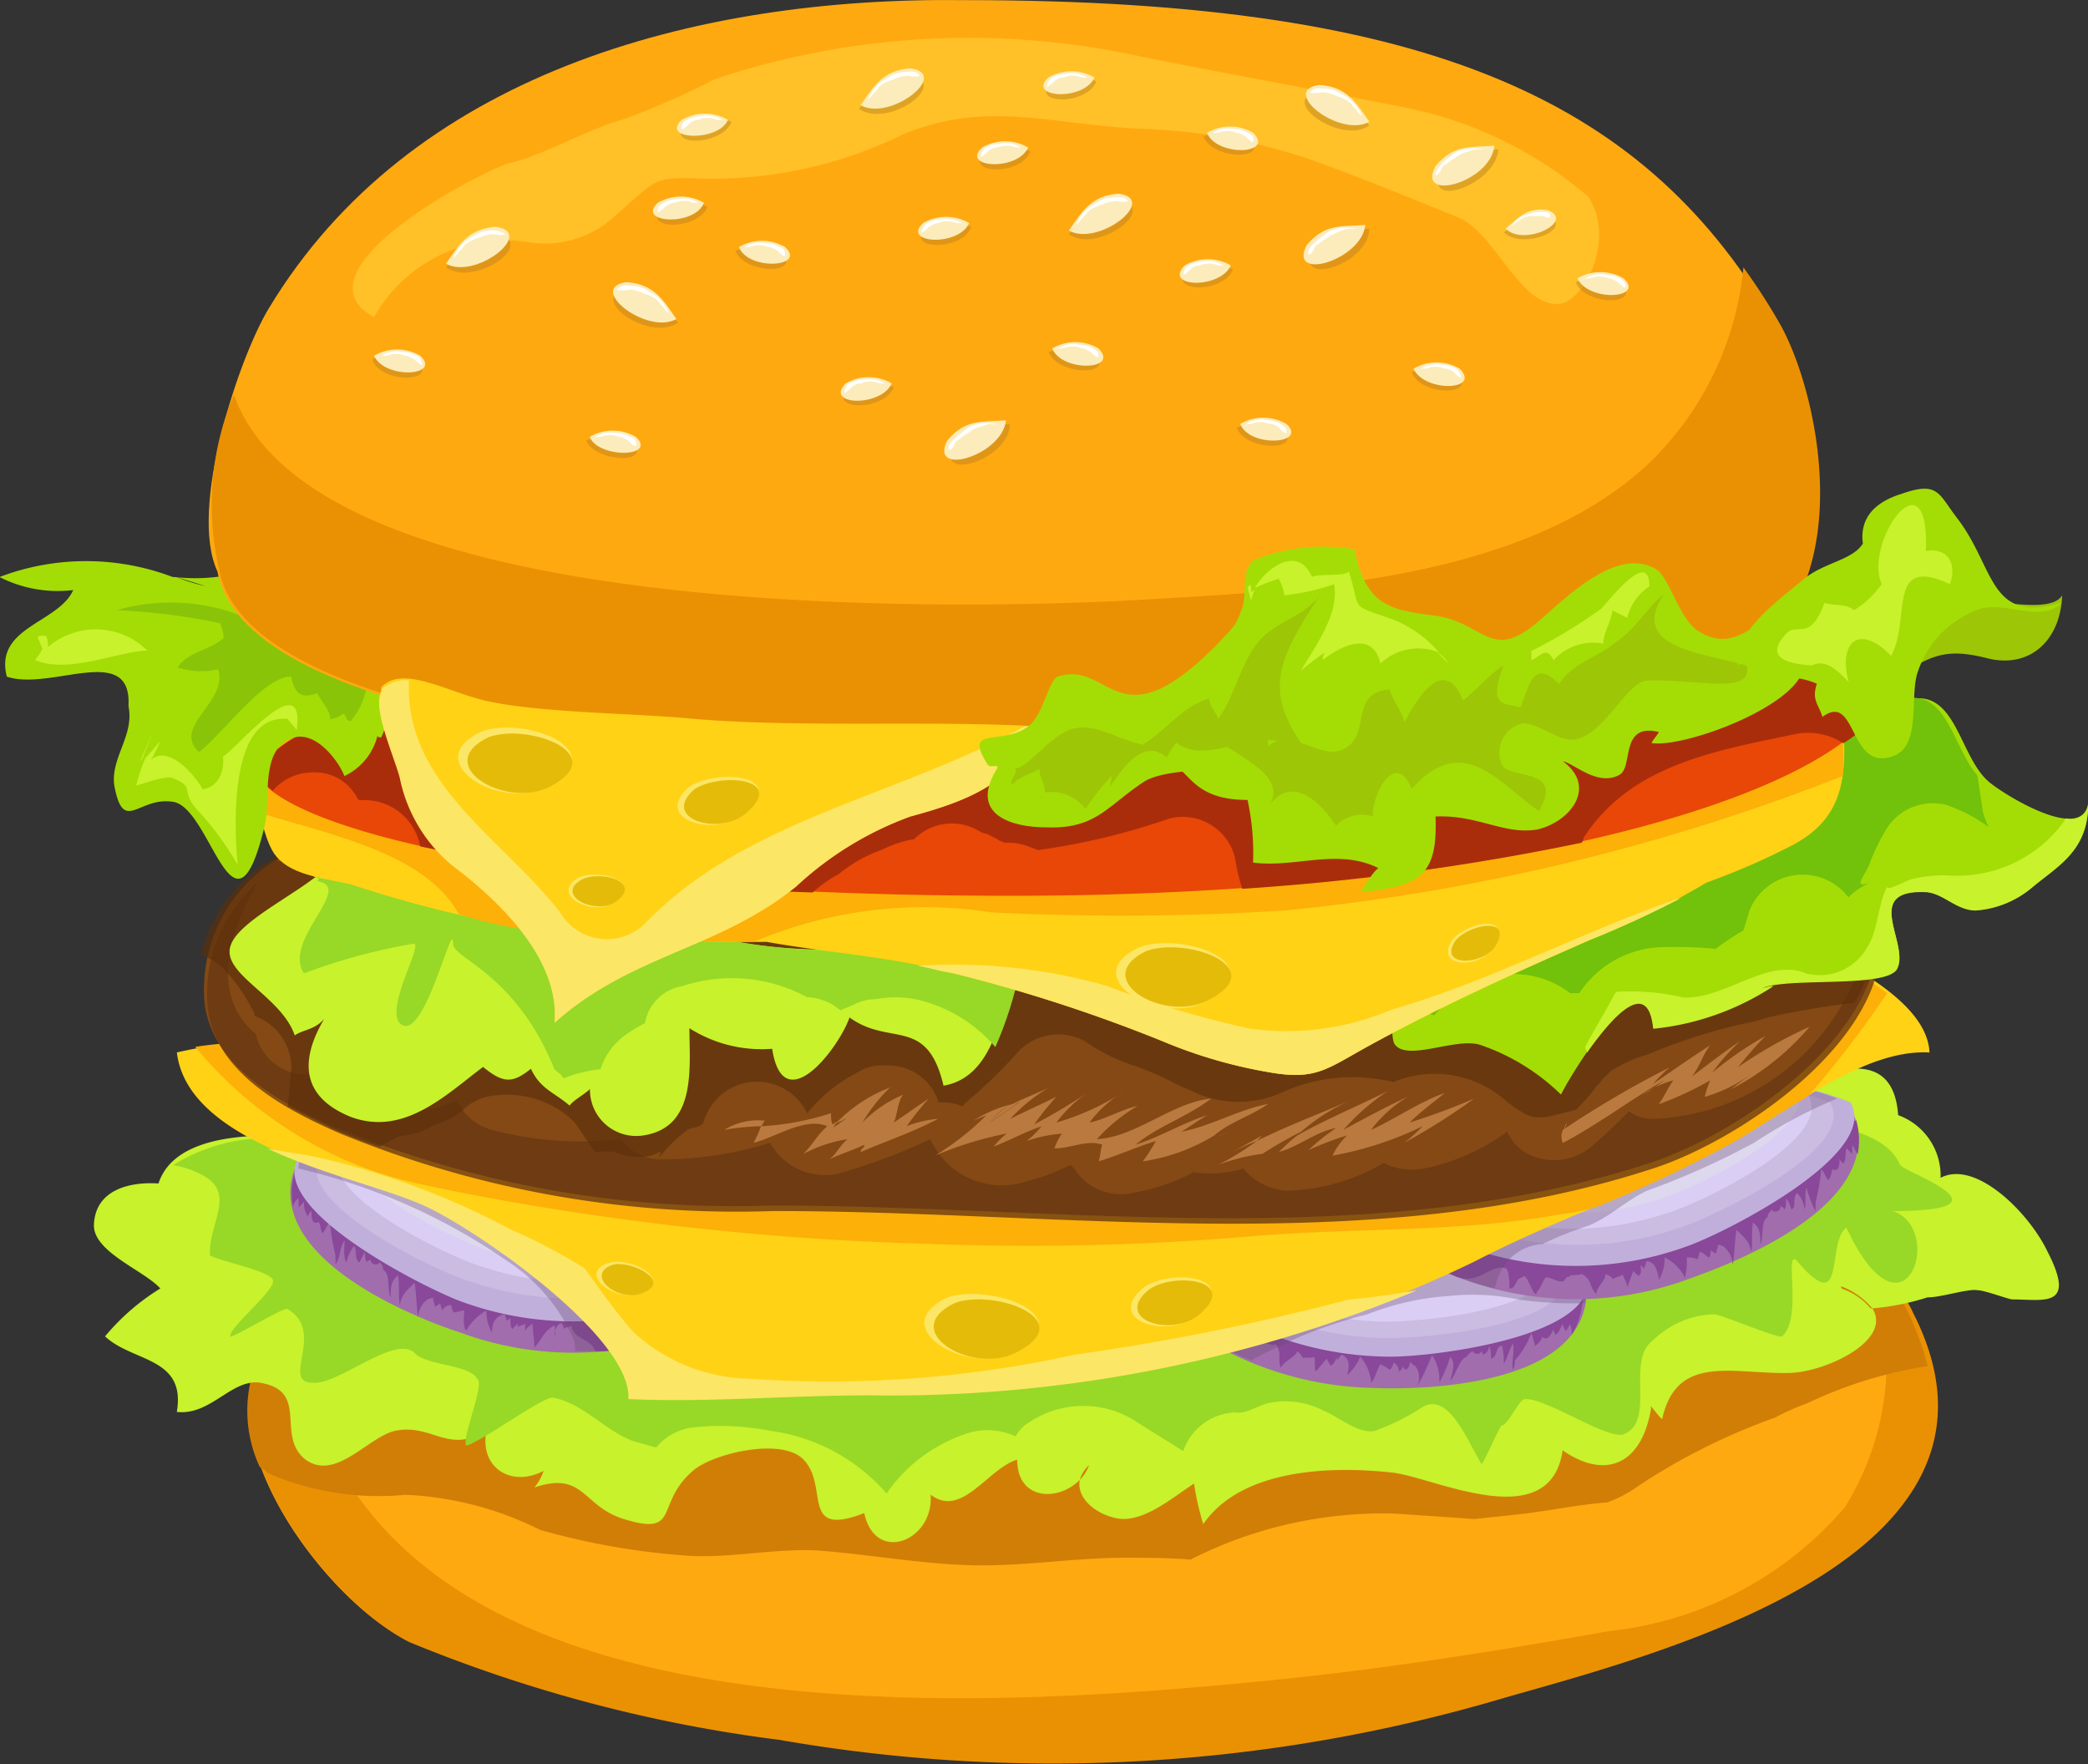 <svg xmlns="http://www.w3.org/2000/svg" width="32" height="27.037" viewBox="0 0 32 27.037">
  <rect x="0" y="0" width="32" height="27.037" fill="#333333" stroke="none"/>
  <g id="Group_3017" data-name="Group 3017" transform="translate(-230 -264.693)">
    <path id="Path_227339" data-name="Path 227339" d="M245.928,338.764a22.177,22.177,0,0,0,5.677,1.5,24.336,24.336,0,0,0,11.128-.65c2.372-.678,8.162-2.146,6.242-5.9-.932-1.808-3.135-.141-4.575.311a34.384,34.384,0,0,1-8.473,1.13,33.269,33.269,0,0,1-7.88-.65c-1.384-.282-3.333-1.5-4.321-.113l.113-.226C242.708,335.544,244.657,338.143,245.928,338.764Z" transform="translate(-9.686 -48.932)" fill="#ffa910"/>
    <path id="Path_227340" data-name="Path 227340" d="M264.351,339.064c-1.751.311-3.53.593-5.282.763-4.6.452-14.15,1.1-14.828-5.423a2.437,2.437,0,0,0-.508.452l.113-.226c-1.13,1.384.847,3.954,2.118,4.6a22.174,22.174,0,0,0,5.677,1.5,24.335,24.335,0,0,0,11.128-.65c2.372-.678,8.162-2.146,6.242-5.9a1.383,1.383,0,0,0-.65-.678,4.227,4.227,0,0,1-.4,3.672A5.549,5.549,0,0,1,264.351,339.064Z" transform="translate(-9.694 -49.373)" fill="#ea9103"/>
    <path id="Path_227341" data-name="Path 227341" d="M243.622,336.109c.057.028.113.085.169.113a4.283,4.283,0,0,0,2.062.311,5.085,5.085,0,0,1,2.062.537,11.047,11.047,0,0,0,2.316.4c.65.028,1.271-.113,1.921-.085.763.056,1.553.2,2.316.226.819.028,1.61-.113,2.4-.113.339,0,.678,0,1.017.028a6.519,6.519,0,0,1,3.107-.706c.424.028.847.056,1.243.085.254-.028.537-.056.791-.085.424-.056.847-.141,1.243-.169a1.979,1.979,0,0,0,.48-.254,9.64,9.64,0,0,1,2.09-1.045,4,4,0,0,1,.508-.226,6.613,6.613,0,0,1,1.836-.565,4.5,4.5,0,0,0-.311-.847c-.932-1.808-3.135-.141-4.575.311a34.384,34.384,0,0,1-8.473,1.13,33.27,33.27,0,0,1-7.88-.65c-1.384-.282-3.333-1.5-4.321-.113l.113-.226A2.049,2.049,0,0,0,243.622,336.109Z" transform="translate(-9.64 -48.932)" fill="#d17e07"/>
    <path id="Path_227342" data-name="Path 227342" d="M288.7,344.726a.616.616,0,0,0,.141-.226A.412.412,0,0,0,288.7,344.726Z" transform="translate(-42.121 -57.266)" fill="#c7f22c"/>
    <path id="Path_227343" data-name="Path 227343" d="M329.9,334.6a.452.452,0,0,0,.48.339A.99.99,0,0,0,329.9,334.6Z" transform="translate(-71.685 -50.162)" fill="#c7f22c"/>
    <path id="Path_227344" data-name="Path 227344" d="M263.963,326.067c.113,0,.48.141.537.141.48,0,.988.141.537-.734-.282-.593-1.1-1.412-1.638-1.13a.987.987,0,0,0-.65-.96c-.113-1.553-2.062-.141-3.191.2a34.524,34.524,0,0,1-8.84,1.525,63.688,63.688,0,0,1-9.857-.226c-1.327-.141-1.61-1.215-2.853-1.186-.367,0-1.666-.056-1.921.734-.424-.028-.96.085-.989.621-.028.424.763.706,1.017.988a3.447,3.447,0,0,0-.847.734c.424.4,1.243.311,1.1,1.158.508.056.819-.48,1.243-.452.819.113.254.819.734,1.186.48.339.989-.4,1.412-.452.537-.085.791.367,1.356,0-.113.593.4.876.876.621a.74.74,0,0,1-.141.254c.763-.254.734.282,1.356.48.9.282.48-.226,1.073-.734.282-.254,1.3-.508,1.666-.2.452.4-.057,1.243.96.847.169.791,1.073.424,1.017-.282.48.367.876-.4,1.327-.537,0,.621.621.65.96.311a.5.5,0,0,1,.141-.226.615.615,0,0,1-.141.226c-.057.282.254.537.593.593.4.056.847-.339,1.158-.537a4.009,4.009,0,0,0,.141.621c.565-.819,1.864-.9,2.881-.791.621.056,2.429.989,2.627-.339.65.452,1.214.226,1.356-.65-.057-.113.141.169.169.169.226-1.017,1.1-.678,1.977-.706.565-.028,1.553-.508,1.243-.989a.452.452,0,0,1-.48-.339,1.161,1.161,0,0,1,.48.339,3.751,3.751,0,0,0,.847-.169C263.4,326.18,263.822,326.039,263.963,326.067Z" transform="translate(-3.658 -41.601)" fill="#c7f22c"/>
    <path id="Path_227345" data-name="Path 227345" d="M265.864,325.532c-.254-.593-1.271-.593-1.836-.847-.028,0-.028-.028-.056-.028-.113-.028-.2-.028-.311-.057q-.551.254-1.017.424a34.525,34.525,0,0,1-8.84,1.525,63.691,63.691,0,0,1-9.857-.226c-1.327-.141-1.61-1.214-2.853-1.186a2.7,2.7,0,0,0-1.695.4,1.39,1.39,0,0,1,.48.169c.48.282.056.734.085,1.214.141.085.876.226.96.367s-.678.734-.65.876c.028.028.819-.452.876-.424.621.367-.169,1.186.452,1.13.4-.028,1.214-.734,1.5-.452.2.2.847.169.96.4.113.085-.254.932-.169,1.017.226-.056,1.186-.763,1.327-.734.48.085.819.537,1.271.678.113.028.2.056.311.085a.861.861,0,0,1,.593-.311,3.942,3.942,0,0,1,1.158.056,2.853,2.853,0,0,1,1.779.96,2.4,2.4,0,0,1,1.271-.932,1.022,1.022,0,0,1,.706.056.578.578,0,0,1,.226-.226,1.493,1.493,0,0,1,1.666.028l.678.424h0a.877.877,0,0,1,.791-.593c.169.028.311-.085.508-.141a1.257,1.257,0,0,1,.847.113c.226.085.537.367.791.311a3.569,3.569,0,0,0,.734-.367c.4-.226.678.508.9.876.028,0,.282-.593.311-.593.085,0,.254-.367.339-.4.282-.056,1.271.621,1.525.537.508-.2.028-1.13.452-1.44a1.4,1.4,0,0,1,.932-.4c.113,0,.96.367,1.045.339.339-.282,0-1.44.254-1.13.734.847.424-.311.734-.537.9,1.921,1.525,0,.706-.254C267.7,326.238,265.921,325.645,265.864,325.532Z" transform="translate(-6.745 -42.987)" fill="#98d827"/>
    <path id="Path_227346" data-name="Path 227346" d="M292.1,330.943c-.254.028-1.214,0-1.384.2-.282.367.339.876.621,1.1a5.164,5.164,0,0,0,3.22,1.214c.593.028,3.248.028,3.276-1.469-.424-.537-1.582-.621-2.4-.847A9.486,9.486,0,0,0,292.1,330.943Z" transform="translate(-43.517 -47.494)" fill="#a16dad"/>
    <path id="Path_227347" data-name="Path 227347" d="M312.3,338.4Z" transform="translate(-59.056 -52.889)" fill="#894899"/>
    <path id="Path_227348" data-name="Path 227348" d="M298.878,334.672a.7.7,0,0,0-.339-.028c-.763.085-1.525.367-2.288.4-.706.028-1.779-.311-2.485-.282-.2,0-1.695-.4-1.582-.2.311.537.678.169.9.339.028.028-.056.254-.056.311.113.056.141-.113.254-.085.113-.113.056.452.141.254.028.028.2-.169.226-.141,0-.028.2.141.2.141.057.028.141-.085.113,0,0-.056.169.056.2,0,.113.141.028.226.085.367.056-.113.2-.141.254-.254.028.028.085.085.085.113,0-.028.169,0,.169-.028.028.028,0,.2.028.226l.169-.2c0,.028.028.056.057.113a.155.155,0,0,0,.085-.141.1.1,0,0,0,.028.056c0-.028.028-.056.056-.085.141.056.113.2.085.311a.721.721,0,0,0,.2-.282.71.71,0,0,1,.169.4c.056-.057.085-.2.141-.282a.618.618,0,0,1,.141.085.147.147,0,0,0,.056-.113.155.155,0,0,1,.085.141c.028-.028.056-.028.056-.085,0,.028.057.056.057.056a.147.147,0,0,0,.056-.113c.028,0,.056.056.085.056a.309.309,0,0,1,.028.311,3.677,3.677,0,0,0,.226-.48.681.681,0,0,1,.113.424,2.381,2.381,0,0,0,.169-.4c.085.113.028.226,0,.367.085-.085.141-.339.254-.367.028-.056.056-.056.085-.085a.08.08,0,0,0,.141,0,.1.1,0,0,0,.028.056.155.155,0,0,0,.085-.141.419.419,0,0,1,.028.2c.113-.028.056-.169.169-.2a.96.96,0,0,1,.028.282c.056-.085.085-.226.141-.311.028.141-.028.282,0,.4a.255.255,0,0,0,.028-.141h0a1.3,1.3,0,0,0,.254-.424,1.793,1.793,0,0,1,.056.2.282.282,0,0,0,.113-.141c.085.085.141-.056.169-.113,0,.028.028.056.028.085.056-.028.085-.113.113-.169a.214.214,0,0,0,.056.113c0-.028.056-.085.056-.113a.42.42,0,0,1,.028.169,1.2,1.2,0,0,0,.169-.537Z" transform="translate(-44.617 -50.094)" fill="#894899"/>
    <path id="Path_227349" data-name="Path 227349" d="M296.006,329.472a8.693,8.693,0,0,0-3.3-.226c-.254.028-1.214,0-1.384.2-.282.367.339.876.621,1.1a5.165,5.165,0,0,0,3.22,1.214c.593.028,3.276-.282,3.107-1.214l.056.028A5.216,5.216,0,0,0,296.006,329.472Z" transform="translate(-43.947 -46.277)" fill="#c1afdb"/>
    <path id="Path_227350" data-name="Path 227350" d="M296.464,329.462a8.549,8.549,0,0,0-3.05-.254c-.226.028-1.13-.028-1.271.169-.254.311.339.791.593.988a4.98,4.98,0,0,0,2.966,1.1c.537.028,2.994-.169,2.824-.989l.056.028A4.166,4.166,0,0,0,296.464,329.462Z" transform="translate(-44.547 -46.268)" fill="#cbbce2"/>
    <path id="Path_227351" data-name="Path 227351" d="M296.8,329.019a7.524,7.524,0,0,0-2.853-.226c-.226.028-1.045-.028-1.186.141-.226.282.311.734.565.932a4.729,4.729,0,0,0,2.8,1.045c.508.028,2.824-.169,2.627-.932l.056.028A4.193,4.193,0,0,0,296.8,329.019Z" transform="translate(-44.997 -45.966)" fill="#dbcef4"/>
    <path id="Path_227352" data-name="Path 227352" d="M296.79,329.484a6.587,6.587,0,0,0-1.469-.565,7.526,7.526,0,0,0-2.853-.226c-.226.028-1.045-.028-1.186.141a.087.087,0,0,0-.028.056c-.028,0-.056.028-.085.028-.141.028-.254.056-.282.113a.393.393,0,0,0-.028.4.618.618,0,0,0-.141.085c-.282.367.339.876.621,1.1a4.829,4.829,0,0,0,1.356.819,7.3,7.3,0,0,1,1.779-.706,4.124,4.124,0,0,1,1.271-.282,3.34,3.34,0,0,1,1.045.056,6.139,6.139,0,0,0,1.017.056c0-.056.028-.141.028-.2a.241.241,0,0,0,0-.2l.056.028A3.37,3.37,0,0,0,296.79,329.484Z" transform="translate(-43.517 -45.894)" fill="#694a70" opacity="0.33"/>
    <path id="Path_227353" data-name="Path 227353" d="M251.562,328.691a8.379,8.379,0,0,0-3.192-.96c-.847-.085-1.977-.424-2.542-.056-.508,1.412,2.005,2.344,2.542,2.514a4.985,4.985,0,0,0,3.446,0c.339-.113,1.1-.4.96-.819C252.72,329.115,251.788,328.8,251.562,328.691Z" transform="translate(-11.31 -45.073)" fill="#a16dad"/>
    <path id="Path_227354" data-name="Path 227354" d="M248.2,332.746Z" transform="translate(-13.06 -48.817)" fill="#894899"/>
    <path id="Path_227355" data-name="Path 227355" d="M249.977,330.616c0,.028.028.056.028.085.028-.028.085-.028.113-.056.028.226.311.2.367.4a1.058,1.058,0,0,0,.311-.028c.057-.339-.282-.621-.565-.763-.65-.282-1.356-.367-2.005-.65-.706-.311-1.327-.847-2.005-1.186a.752.752,0,0,0-.339-.085V328.3a1.153,1.153,0,0,0-.028.537.193.193,0,0,1,.085-.141v.141l.085-.085a.34.34,0,0,0,.056.226c0-.028.028-.057.056-.085,0,.085,0,.226.113.169.028.056.028.141.056.169.056-.056.056-.113.113-.169a3.186,3.186,0,0,0,.085.508h0v.141c.085-.113.056-.254.141-.367,0,.113-.028.254.028.339a.7.7,0,0,1,.113-.254c.056.056,0,.2.085.254l.085-.169a.358.358,0,0,0,.028.169c0-.028.056-.028.056-.056a.079.079,0,0,0,.141.056.147.147,0,0,1,.056.113c.113.056.056.311.113.424,0-.141,0-.254.113-.339.028.141,0,.311.028.452.028-.169.113-.226.226-.339.028.169.028.367.056.537a.348.348,0,0,1,.141-.282l.085-.028c0,.057.028.085.028.141a.407.407,0,0,0,.085-.056c0,.056.028.085.028.113a.155.155,0,0,1,.141-.085c0,.057.028.085.028.113.056,0,.113-.028.169-.028,0,.085-.028.226.028.311a.821.821,0,0,1,.311-.311.671.671,0,0,0,.085.339c0-.113.028-.254.2-.282,0,.028.028.085.028.113,0-.028.028-.028.056-.056,0,.056,0,.141.028.169l.085-.085v.056c.028-.028.085-.028.113-.056v.113c.028-.057.085-.085.113-.113,0,.113.028.254.028.367.113-.113.141-.254.311-.339,0,.056.028.113,0,.169C249.864,330.672,249.92,330.616,249.977,330.616Z" transform="translate(-11.362 -45.642)" fill="#894899"/>
    <path id="Path_227356" data-name="Path 227356" d="M248.527,328.921a4.986,4.986,0,0,0,3.446,0c.339-.113,1.1-.4.96-.819-.085-.254-.989-.565-1.214-.678a8.379,8.379,0,0,0-3.192-.96,4.622,4.622,0,0,0-2.542.254h.056C245.561,327.508,247.99,328.723,248.527,328.921Z" transform="translate(-11.466 -44.285)" fill="#c1afdb"/>
    <path id="Path_227357" data-name="Path 227357" d="M249.535,328.7a4.856,4.856,0,0,0,3.163,0c.311-.113,1.017-.339.9-.706-.085-.226-.932-.508-1.13-.593a8.143,8.143,0,0,0-2.937-.819,4.481,4.481,0,0,0-2.344.226h.056C246.8,327.481,249.027,328.555,249.535,328.7Z" transform="translate(-12.333 -44.371)" fill="#cbbce2"/>
    <path id="Path_227358" data-name="Path 227358" d="M250.431,328.212a4.634,4.634,0,0,0,2.966,0c.282-.085.96-.311.847-.678-.056-.2-.876-.452-1.073-.565a7.769,7.769,0,0,0-2.768-.763,4.606,4.606,0,0,0-2.2.2h.056C247.861,327.082,249.951,328.07,250.431,328.212Z" transform="translate(-13.06 -44.113)" fill="#dbcef4"/>
    <path id="Path_227359" data-name="Path 227359" d="M251.018,327.527a4.4,4.4,0,0,0,2.824,0c.282-.085.9-.311.791-.65-.056-.2-.819-.452-1.017-.537a7.165,7.165,0,0,0-2.627-.734,4.109,4.109,0,0,0-2.09.2h.056C248.561,326.454,250.566,327.386,251.018,327.527Z" transform="translate(-13.562 -43.683)" fill="#ded8ef"/>
    <path id="Path_227360" data-name="Path 227360" d="M253.12,327.47a.83.83,0,0,0-.226-.226l-.056-.056V327.1c0-.028-.028-.057-.085-.113v-.113c-.056-.2-.819-.452-1.017-.537a7.165,7.165,0,0,0-2.627-.734,4.109,4.109,0,0,0-2.09.2h.028a2.306,2.306,0,0,0-.847.254h.056a.524.524,0,0,0-.056.2v.028a9.31,9.31,0,0,1,3.192,1.412,2.766,2.766,0,0,1,1.017,1.186.48.48,0,0,1,.028.2,4.779,4.779,0,0,0,1.751-.311c.339-.113,1.1-.4.96-.819,0-.056-.056-.085-.113-.141A.44.44,0,0,0,253.12,327.47Z" transform="translate(-11.625 -43.683)" fill="#694a70" opacity="0.33"/>
    <path id="Path_227361" data-name="Path 227361" d="M305.958,326.469c-.141.424.65.706.96.819a4.985,4.985,0,0,0,3.446,0c.565-.2,3.05-1.1,2.542-2.514-.565-.367-1.695-.028-2.542.057a8.531,8.531,0,0,0-3.192.96C306.974,325.876,306.042,326.215,305.958,326.469Z" transform="translate(-54.492 -42.992)" fill="#a16dad"/>
    <path id="Path_227362" data-name="Path 227362" d="M314.453,325.852l.085.085V325.8c.028.028.056.113.085.141a1.154,1.154,0,0,0-.028-.537v.028a.752.752,0,0,0-.339.085c-.678.339-1.3.876-2.005,1.186-.65.282-1.779.339-2.429.621-.169.085-1.723.226-1.553.367.48.4.678-.085.96,0,.056.028.056.254.056.311.113,0,.085-.169.2-.169.056-.141.2.424.226.2.028.028.113-.226.141-.2,0-.028.226.085.226.056.056.028.085-.113.113-.056,0-.056.169-.028.2-.056.169.085.113.2.226.311,0-.113.141-.2.141-.311.056.028.113.056.113.085,0-.028.169-.056.141-.085a1.026,1.026,0,0,1,.085.2c0-.028.085-.226.085-.254,0,.028.056.056.085.085.056-.057.028-.113.028-.169l.056.057c0-.028.028-.057.028-.113.141,0,.169.141.2.282a.671.671,0,0,0,.085-.339.663.663,0,0,1,.311.311,1.06,1.06,0,0,0,.028-.311.358.358,0,0,1,.169.028c0-.028.028-.085.028-.113.056,0,.085.056.141.085.028-.028.028-.056.028-.113.028.028.056.028.085.057,0-.057.028-.085.028-.141a.284.284,0,0,1,.085.028.392.392,0,0,1,.141.282c.028-.169.028-.367.056-.537.113.113.2.169.226.339.028-.141,0-.311.028-.452.113.085.113.2.113.339.056-.113,0-.367.113-.424,0-.057.028-.057.056-.113a.079.079,0,0,0,.141-.056s.056.028.056.056c.028-.028.028-.085.028-.169.056.056.056.113.085.169.085-.056,0-.169.085-.254a.421.421,0,0,1,.113.254c.028-.113,0-.226.028-.339a1.96,1.96,0,0,0,.141.367v-.141h0a2.726,2.726,0,0,0,.085-.508c.056.056.056.113.113.169a.4.4,0,0,0,.056-.169c.113.056.113-.085.113-.169,0,.028.028.057.056.085C314.453,326.021,314.424,325.908,314.453,325.852Z" transform="translate(-56.152 -43.561)" fill="#894899"/>
    <path id="Path_227363" data-name="Path 227363" d="M328.5,329.8Z" transform="translate(-70.68 -46.718)" fill="#894899"/>
    <path id="Path_227364" data-name="Path 227364" d="M305.958,325.1c-.141.424.65.706.96.819a4.985,4.985,0,0,0,3.446,0c.565-.2,2.966-1.412,2.485-2.2a4.419,4.419,0,0,0-2.485-.254,8.531,8.531,0,0,0-3.192.96C306.974,324.537,306.042,324.847,305.958,325.1Z" transform="translate(-54.492 -42.133)" fill="#c1afdb"/>
    <path id="Path_227365" data-name="Path 227365" d="M310.836,323.656a8.754,8.754,0,0,0-2.937.819c-.2.085-1.045.367-1.13.593-.113.367.593.621.9.706a4.856,4.856,0,0,0,3.163,0c.508-.169,2.74-1.214,2.288-1.921A4.313,4.313,0,0,0,310.836,323.656Z" transform="translate(-55.078 -42.269)" fill="#cbbce2"/>
    <path id="Path_227366" data-name="Path 227366" d="M310.809,323.306a7.933,7.933,0,0,0-2.768.763c-.2.085-.989.339-1.073.565-.113.339.565.565.847.678a4.635,4.635,0,0,0,2.966,0c.48-.141,2.57-1.13,2.147-1.808h.057A4.414,4.414,0,0,0,310.809,323.306Z" transform="translate(-55.22 -42.032)" fill="#dbcef4"/>
    <path id="Path_227367" data-name="Path 227367" d="M311.01,322.778a7.761,7.761,0,0,0-2.627.734c-.2.085-.932.339-1.017.537-.113.339.537.537.791.65a4.4,4.4,0,0,0,2.824,0c.452-.141,2.457-1.073,2.034-1.695h.057A3.468,3.468,0,0,0,311.01,322.778Z" transform="translate(-55.506 -41.645)" fill="#ded8ef"/>
    <path id="Path_227368" data-name="Path 227368" d="M305.872,325.222c-.141.424.65.706.96.819a4.352,4.352,0,0,0,.48.141l.028-.085a.775.775,0,0,1,.706-.593,5.255,5.255,0,0,1,.706-.282c.339-.141.593-.4.9-.537a12.1,12.1,0,0,0,1.638-.734,7.72,7.72,0,0,1,1.271-.678,2.384,2.384,0,0,0-.678-.169h.057a4.179,4.179,0,0,0-2.09-.2,7.759,7.759,0,0,0-2.627.734c-.2.085-.932.339-1.017.537,0,.028-.028.085,0,.113a.389.389,0,0,0-.085.113v.085c-.028.028-.056.028-.056.056-.113.085-.2.141-.226.226a.32.32,0,0,0,.113.367Q305.914,325.138,305.872,325.222Z" transform="translate(-54.407 -41.745)" fill="#694a70" opacity="0.33"/>
    <path id="Path_227369" data-name="Path 227369" d="M264.511,317.154c-1.44.113-2.966.876-4.406,1.186a46.154,46.154,0,0,1-10.055.763,35.028,35.028,0,0,1-7.287-.706,6.031,6.031,0,0,0-3.163-.113c.169,1.44,2.8,1.892,3.813,2.316.763.339,3.192,2.005,3.135,2.966,1.243.057,2.429-.056,3.7-.056a20.336,20.336,0,0,0,9.264-2.034c1.3-.678,2.74-1.13,4.011-1.864.847-.48,1.949-1.384,2.937-1.327-.028-.621-.819-1.1-1.3-1.384l.2.2C265.132,317.239,264.793,317.154,264.511,317.154Z" transform="translate(-6.889 -37.462)" fill="#ffd215"/>
    <path id="Path_227370" data-name="Path 227370" d="M251.872,330.53a2.69,2.69,0,0,1-1.751-.706c-.282-.311-.508-.65-.763-.989a8.6,8.6,0,0,0-1.13-.593,11.863,11.863,0,0,0-2.937-1.1c-.254-.057-.537-.085-.791-.141.847.4,1.836.621,2.4.876.763.339,3.192,2.005,3.135,2.966,1.243.056,2.429-.057,3.7-.057a21.018,21.018,0,0,0,8.388-1.61c-.339.057-.706.113-1.045.141a37.012,37.012,0,0,1-4.208.847A17.5,17.5,0,0,1,251.872,330.53Z" transform="translate(-10.405 -44.709)" fill="#fce665"/>
    <path id="Path_227371" data-name="Path 227371" d="M265.228,317.226c-1.44.113-2.966.876-4.406,1.186a46.156,46.156,0,0,1-10.055.763,35.026,35.026,0,0,1-7.287-.706,6.626,6.626,0,0,0-2.881-.2,6.173,6.173,0,0,0,3.05,2.005c.424.113.876.2,1.3.282a43.918,43.918,0,0,0,6.92.734,39.86,39.86,0,0,0,4.858-.113c1.582-.141,3.22-.056,4.773-.339a3.337,3.337,0,0,0,.565-.113,18.679,18.679,0,0,0,2.147-1.017c.339-.2.706-.452,1.1-.678a15.725,15.725,0,0,0,1.214-1.582,7.051,7.051,0,0,0-.678-.452l.2.2C265.85,317.311,265.511,317.226,265.228,317.226Z" transform="translate(-7.606 -37.533)" fill="#fcb008"/>
    <path id="Path_227372" data-name="Path 227372" d="M241.065,312.822c.113.989,1.186,1.553,2.034,1.921a16.009,16.009,0,0,0,6.637,1.186c4.462,0,9.236.734,13.472-.65,1.327-.424,3.643-1.977,3.5-3.643-.226-2.6-4.717-.508-6.185-.169a21.683,21.683,0,0,1-5.423.508c-1.949-.056-3.841-.452-5.79-.565a20.044,20.044,0,0,1-4.321-.452,8.349,8.349,0,0,0-2.74-.311l.141-.141A2.341,2.341,0,0,0,241.065,312.822Z" transform="translate(-7.93 -32.762)" fill="#844914"/>
    <path id="Path_227373" data-name="Path 227373" d="M263.436,315.641a.649.649,0,0,1-.4-.113c-.169.169-.339.339-.537.508a.9.9,0,0,1-1.017.141.719.719,0,0,1-.311-.339,3.248,3.248,0,0,1-1.271.565.963.963,0,0,1-.621-.085,3.064,3.064,0,0,1-1.5.424.921.921,0,0,1-.65-.339,1.751,1.751,0,0,1-.763.057,3.11,3.11,0,0,1-.9.311.858.858,0,0,1-.932-.367l-.056-.056a3.309,3.309,0,0,1-.678.254,1.2,1.2,0,0,1-1.469-.65,8.839,8.839,0,0,1-1.44.537.969.969,0,0,1-1.017-.48,5.541,5.541,0,0,1-1.638.254.766.766,0,0,1-.65-.311,5.33,5.33,0,0,1-1.977-.141.848.848,0,0,1-.537-.452,1.322,1.322,0,0,1-.734.141,1.163,1.163,0,0,1-1.017-.537c0-.028-.028-.028-.028-.056a.1.1,0,0,0-.085.028,2.136,2.136,0,0,1-.424.028.792.792,0,0,1-.791-.621c-.678-.565-.452-1.5.028-2.316a2.246,2.246,0,0,0-.763,1.921c.113.989,1.186,1.553,2.034,1.921a16.009,16.009,0,0,0,6.637,1.186c4.462,0,9.236.734,13.472-.65,1.327-.424,3.643-1.977,3.5-3.643a1.267,1.267,0,0,0-.48-.96,1.605,1.605,0,0,1,.113,1.61A3.493,3.493,0,0,1,263.436,315.641Z" transform="translate(-8.073 -33.802)" fill="#683712" opacity="0.78"/>
    <path id="Path_227374" data-name="Path 227374" d="M248.356,314.771c.113-.056.226-.028.254-.141a.852.852,0,0,1,1.582-.113,2.313,2.313,0,0,1,.763-.621.681.681,0,0,1,.424-.113h.056a.808.808,0,0,1,.763.537v.028h0a.96.96,0,0,1,.282.028c.028,0,.056.028.085.028a.028.028,0,0,0,.028-.028,7.7,7.7,0,0,0,.847-.819.851.851,0,0,1,1.017-.141,2.846,2.846,0,0,0,.65.339c.028,0,.056.028.085.028a4.5,4.5,0,0,1,.65.282c.113.056.2.085.311.141a1.625,1.625,0,0,0,1.356-.028,2.631,2.631,0,0,1,1.666-.141,1.651,1.651,0,0,1,1.751.311c.282.2.367.282.706.2l.339-.085a3.087,3.087,0,0,0,.282-.311c.028-.056.085-.085.113-.141l.141-.141a2.038,2.038,0,0,1,.565-.254,8.456,8.456,0,0,1,1.638-.508,4.517,4.517,0,0,1,.593-.141c.311-.056.621-.113.932-.141a1.814,1.814,0,0,0,.282-1.186c-.226-2.6-4.717-.508-6.185-.169a21.681,21.681,0,0,1-5.423.508c-1.949-.057-3.841-.452-5.79-.565a20.044,20.044,0,0,1-4.321-.452,8.349,8.349,0,0,0-2.74-.311l.141-.141a2.362,2.362,0,0,0-1.3,1.582.867.867,0,0,1,.367.226,2.861,2.861,0,0,1,.4.565c.028.056.056.085.056.141a.85.85,0,0,1,.565.791c-.028.2-.028.4-.056.593l.678.339a7.831,7.831,0,0,0,.734.282,3.083,3.083,0,0,1,.311-.169,1.047,1.047,0,0,0,.424-.113c.565-.282-.056.028.2-.085a1.686,1.686,0,0,0,.311-.169h0a.812.812,0,0,1,.565-.254,1.464,1.464,0,0,1,1.158.4c.113.141.226.339.339.48a.648.648,0,0,1,.4.028.94.94,0,0,0,.4.028c.169-.028.226-.141.169.028A2.168,2.168,0,0,1,248.356,314.771Z" transform="translate(-7.821 -32.762)" fill="#5b2f0b" opacity="0.66"/>
    <path id="Path_227375" data-name="Path 227375" d="M247.813,311.3l-.113.113h.028A.39.39,0,0,0,247.813,311.3Z" transform="translate(-12.701 -33.443)" fill="#c7f22c"/>
    <path id="Path_227376" data-name="Path 227376" d="M246.994,311.7h-.254c-.085.169.085.113.085.169h0Z" transform="translate(-11.995 -33.73)" fill="#c7f22c"/>
    <path id="Path_227377" data-name="Path 227377" d="M250.779,314.568c.169,1.1,1.017,0,1.186-.48.621.452,1.186-.028,1.44,1.045.678-.113.847-.9,1.017-1.5-.876-.847-1.356-.706-2.457-.593a8.248,8.248,0,0,1-2.909-.4c-.424-.085-.9,0-1.356-.085a11.137,11.137,0,0,1-1.356-.508,8.357,8.357,0,0,0-2.4-.254,1.228,1.228,0,0,1-.2.169h0c-.452.339-1.186.706-1.271,1.045-.113.424.791.763.989,1.356.113-.085.311-.085.452-.254-.367.621-.367,1.186.4,1.5.819.311,1.469-.339,2.034-.763.311.254.452.254.734.028.141.311.367.367.593.565.057-.085.226-.169.311-.254a.71.71,0,0,0,.847.706c.791-.141.678-1.045.678-1.638A2.068,2.068,0,0,0,250.779,314.568Z" transform="translate(-8.945 -33.802)" fill="#c7f22c"/>
    <path id="Path_227378" data-name="Path 227378" d="M247.028,312.3h0Z" transform="translate(-12.199 -34.161)" fill="#c7f22c"/>
    <path id="Path_227379" data-name="Path 227379" d="M247.8,314.173c.367.367.819-1.666.819-1.214,0,.226.96.452,1.553,1.921.056.056.113.085.141.141a2.073,2.073,0,0,1,.565-.141,1.032,1.032,0,0,1,.4-.537,2.484,2.484,0,0,1,.282-.169.69.69,0,0,1,.565-.565,2.428,2.428,0,0,1,1.921.169.812.812,0,0,1,.508.2c.057-.028.141-.056.2-.085a.752.752,0,0,1,.339-.085,1.6,1.6,0,0,1,.819.056,2.234,2.234,0,0,1,1.017.678,5.712,5.712,0,0,0,.311-.9c-.876-.847-1.356-.706-2.457-.593a8.248,8.248,0,0,1-2.909-.4c-.424-.085-.9,0-1.356-.085a11.142,11.142,0,0,1-1.356-.508,8.356,8.356,0,0,0-2.4-.254,1.23,1.23,0,0,1-.2.169l.169-.169h-.254c-.085.169.085.113.085.169l-.028.028c.593.085-.537.9-.2,1.412a9.135,9.135,0,0,1,1.666-.452C248.2,312.9,247.578,313.918,247.8,314.173Z" transform="translate(-11.675 -33.802)" fill="#98d827"/>
    <path id="Path_227380" data-name="Path 227380" d="M312.178,303.337a2.364,2.364,0,0,1-1.017.621,4.657,4.657,0,0,0-1.243.621c-.311.254-.9.819-1.271.282-.113.847-2.627.989-3.248.876a5.13,5.13,0,0,1,.085.9c.028.226-.113,1.13,0,1.271.2.254.932-.113,1.3,0a3.287,3.287,0,0,1,1.243.763c.169-.339,1.3-2.2,1.412-1.017a4.091,4.091,0,0,0,1.836-.65c-.057,0-.113.028-.169.028.4-.169,1.864,0,2.062-.282.226-.367-.537-1.214.424-1.186.282,0,.48.282.791.282a1.505,1.505,0,0,0,.847-.339c.4-.339.876-.565.876-1.3-.085.593-1.215-.085-1.5-.311-.537-.424-.508-1.723-1.553-1.158l.113.113C312.489,302.8,312.489,302.942,312.178,303.337Z" transform="translate(-54.104 -27.204)" fill="#a4dd05"/>
    <path id="Path_227381" data-name="Path 227381" d="M321.2,309.656c.282,0,.48.282.791.282a1.505,1.505,0,0,0,.847-.339c.4-.339.876-.565.876-1.3a.258.258,0,0,1-.339.226,2.017,2.017,0,0,1-1.779.876,2.114,2.114,0,0,0-.593.057c-.028,0-.4.2-.367.113-.141.226-.141.678-.311.932a.835.835,0,0,1-.932.4c-.593-.254-1.243.4-1.892.367a3.419,3.419,0,0,0-1.017-.085l-.028.028c-.141.282-.311.537-.452.819,0,.028.028.056.028.085.4-.565.932-1.158,1.017-.367a4.092,4.092,0,0,0,1.836-.65c-.056,0-.113.028-.169.028.4-.169,1.864,0,2.062-.282C321,310.475,320.237,309.627,321.2,309.656Z" transform="translate(-61.71 -31.291)" fill="#c7f22c"/>
    <path id="Path_227382" data-name="Path 227382" d="M312.178,303.384a2.364,2.364,0,0,1-1.017.621,4.655,4.655,0,0,0-1.243.621c-.311.254-.9.819-1.271.282-.113.847-2.627.989-3.248.876a5.129,5.129,0,0,1,.085.9c0,.113-.028.4-.028.65h.141a1.331,1.331,0,0,1,.48.113l.141-.141a1.432,1.432,0,0,1,1.949-.2h.141a1.574,1.574,0,0,1,1.327-.706,6.393,6.393,0,0,1,.763.028,3.682,3.682,0,0,1,.424-.282c.028-.085.056-.169.085-.282a.879.879,0,0,1,1.525-.226,1.015,1.015,0,0,1,.339-.226c-.254.085-.141-.028-.028-.254a3.131,3.131,0,0,1,.254-.537.834.834,0,0,1,.932-.4,2.361,2.361,0,0,1,.65.339,1.948,1.948,0,0,1-.085-.226c-.028-.2-.056-.367-.085-.565-.424-.48-.48-1.582-1.44-1.045l.113.113C312.489,302.875,312.489,302.988,312.178,303.384Z" transform="translate(-54.104 -27.193)" fill="#72c10a"/>
    <path id="Path_227383" data-name="Path 227383" d="M244.158,304.529c.2.424.791.452,1.243.565a18.8,18.8,0,0,0,3.079.734,31.44,31.44,0,0,0,3.276.141c.932.169,1.921.226,2.853.48a23.828,23.828,0,0,1,3.22,1.045,7.41,7.41,0,0,0,1.666.48c.678.113.847-.056,1.469-.4,1.13-.621,2.259-1.13,3.418-1.638a12.876,12.876,0,0,0,1.779-.876,10.626,10.626,0,0,0,1.3-.565c.988-.508.819-1.356.763-2.4-1.271.141-2.6.65-3.926.9-1.525.282-3.107.169-4.632.367A44.782,44.782,0,0,1,248,303.032c-.621-.085-4.067-.989-3.869.056C243.79,303.23,243.988,304.19,244.158,304.529Z" transform="translate(-10.006 -26.842)" fill="#ffd215"/>
    <path id="Path_227384" data-name="Path 227384" d="M284.884,315.405a14.79,14.79,0,0,1-2.175-.65,8.528,8.528,0,0,0-2.909-.311c.169.028.339.085.537.113a23.829,23.829,0,0,1,3.22,1.045,7.41,7.41,0,0,0,1.666.48c.678.113.847-.057,1.469-.4,1.13-.621,2.259-1.13,3.417-1.638a15.066,15.066,0,0,0,1.412-.65c-.056.028-.113.028-.169.057-1.44.508-2.824,1.243-4.293,1.666A4.089,4.089,0,0,1,284.884,315.405Z" transform="translate(-35.735 -34.95)" fill="#fce665"/>
    <path id="Path_227385" data-name="Path 227385" d="M244.017,304.136c1.1.339,2.542.621,3.05,1.553a6.5,6.5,0,0,0,1.44.282c1.017.085,2.062.141,3.079.141a6.705,6.705,0,0,1,3.643-.452,39.7,39.7,0,0,0,4.491-.028,31.84,31.84,0,0,0,8.558-2.062,9.948,9.948,0,0,0-.028-1.271c-1.271.141-2.6.65-3.926.9-1.525.282-3.107.169-4.632.367a44.781,44.781,0,0,1-11.665-.339c-.621-.085-4.067-.989-3.869.056C243.961,303.345,243.961,303.74,244.017,304.136Z" transform="translate(-10.035 -26.985)" fill="#fcb008"/>
    <path id="Path_227386" data-name="Path 227386" d="M255.459,303.332c7.965,0,13.077-1.695,13.387-3.191.311-1.469-2.118-.282-2.627-.226-2.881.424-5.846.706-8.727,1.271a19.945,19.945,0,0,1-6.722.282c-1.356-.169-2.711-.452-4.067-.621-1.045-.141-1.808-.4-2.655.367v-.141C243,301.807,246.534,303.332,255.459,303.332Z" transform="translate(-9.953 -24.911)" fill="#e84707"/>
    <path id="Path_227387" data-name="Path 227387" d="M244.16,301.651a.809.809,0,0,1,.621-.282.73.73,0,0,1,.678.4h0l.028.028a.867.867,0,0,1,.932.706,35.107,35.107,0,0,0,6.016.706,2.005,2.005,0,0,1,.4-.282,2.133,2.133,0,0,1,.65-.367,1.8,1.8,0,0,1,.508-.169.808.808,0,0,1,.96-.141c.056.028.085.056.141.056l.169.085c.028.028.056.028.113.056a.9.9,0,0,1,.367.057c.057.028.085.028.141.056a10.342,10.342,0,0,0,2.005-.48.825.825,0,0,1,1.017.593,2.957,2.957,0,0,0,.113.48,37.405,37.405,0,0,0,5.2-.706c.028-.028.028-.085.056-.113.734-1.1,2.034-1.3,3.22-1.553a1,1,0,0,1,.734.141,1.465,1.465,0,0,0,.678-.876c.311-1.469-2.118-.282-2.627-.226-2.881.424-5.846.706-8.727,1.271a19.945,19.945,0,0,1-6.722.282c-1.356-.169-2.711-.452-4.067-.621-1.045-.141-1.808-.4-2.655.367v-.141C243.821,301.17,243.85,301.4,244.16,301.651Z" transform="translate(-9.98 -24.839)" fill="#aa2d0b"/>
    <path id="Path_227388" data-name="Path 227388" d="M239.541,296.1h0Z" transform="translate(-6.745 -22.536)" fill="#a4dd05"/>
    <path id="Path_227389" data-name="Path 227389" d="M231.751,298.509c.141.763.367.169.9.254.593.085.932,2.372,1.412.339.085-.4-.085-1.186.452-1.327.339-.085.678.367.763.593a.931.931,0,0,0,.508-.621c0,.028.028.028.056.028a1.465,1.465,0,0,0,.141-.678c.254.367.96-.056.9-.452-1.469.367-1.214-1.045-2.316-1.525-.4-.169-.508,0-.932.141a2.8,2.8,0,0,1-.96.057h.028l.452.141a2.775,2.775,0,0,1-.452-.141h-.056a3.739,3.739,0,0,0-2.655,0,1.97,1.97,0,0,0,1.13.2c-.226.508-1.214.565-1.017,1.327.678.226,1.921-.537,1.864.452C232.062,297.746,231.695,298.085,231.751,298.509Z" transform="translate(0 -21.782)" fill="#a4dd05"/>
    <path id="Path_227390" data-name="Path 227390" d="M237.571,299.662c.367-.282.989-1.158,1.412-1.158.056.282.169.339.4.254.028.085.2.254.2.4a.422.422,0,0,0,.2-.085c.056.028.028.113.113.113a1.056,1.056,0,0,0,.254-.734c0-.508,0-.4-.311-.593a3.707,3.707,0,0,0-1.751-.4l.2.141a2.991,2.991,0,0,0-1.977-.113,9.687,9.687,0,0,1,1.582.2.664.664,0,0,1,.056.226c-.226.2-.537.2-.706.452a1.15,1.15,0,0,0,.621.028C238.023,298.9,237.147,299.266,237.571,299.662Z" transform="translate(-4.521 -23.443)" fill="#89c408"/>
    <path id="Path_227391" data-name="Path 227391" d="M233.623,299.171a1.125,1.125,0,0,0-1.525-.056.358.358,0,0,0-.028-.169c-.028,0-.169-.028-.113.057l.056.141a.879.879,0,0,1-.113.169C232.408,299.538,233.2,299.171,233.623,299.171Z" transform="translate(-1.363 -24.506)" fill="#c7f22c"/>
    <path id="Path_227392" data-name="Path 227392" d="M237.6,304.852a.028.028,0,0,1,.028-.028l.169-.424Z" transform="translate(-5.453 -28.492)" fill="#c7f22c"/>
    <path id="Path_227393" data-name="Path 227393" d="M239.716,303.165l.141.169c.141-1.045-1.017.4-1.13.4.028.254-.085.48-.311.508-.141-.254-.537-.678-.791-.452a2.614,2.614,0,0,0,.141-.282c-.056.056-.169.2-.226.254a2.487,2.487,0,0,0-.141.424c.113-.028.48-.169.565-.113.339.141.113.169.339.452a4.682,4.682,0,0,1,.65.876C238.9,304.831,238.812,303.08,239.716,303.165Z" transform="translate(-5.31 -27.454)" fill="#c7f22c"/>
    <path id="Path_227394" data-name="Path 227394" d="M242.248,269.412c-.452.734-1.243,3.079-.791,4.039.226,1.271,2.344,1.892,3.417,2.147,3.163.678,14.065,1.412,19.432-.508,2.4-.876,1.723-4.237,1.045-5.395-1.949-3.389-5.169-5-12.427-5C248.716,264.639,244.395,265.853,242.248,269.412Z" transform="translate(-8.124)" fill="#ffa910"/>
    <path id="Path_227395" data-name="Path 227395" d="M265.477,280.076a9.271,9.271,0,0,0-.565-.876,4.809,4.809,0,0,1-1.469,3.022c-1.892,1.751-5.169,1.921-7.6,2.062-2.231.141-12.794.508-14.065-3.135a4.364,4.364,0,0,0-.226,2.683c.226,1.271,2.344,1.892,3.417,2.146,3.163.678,14.065,1.412,19.432-.508C266.8,284.595,266.126,281.234,265.477,280.076Z" transform="translate(-8.193 -10.409)" fill="#ea9103"/>
    <path id="Path_227396" data-name="Path 227396" d="M256.968,304.7a5.15,5.15,0,0,1,1.751-1.073c.734-.2,1.723-.508,1.836-1.384-1.666-.085-3.587.028-5.2-.113-.9-.085-2.2-.085-3.05-.254-.621-.113-1.356-.593-1.695-.226v.057c-.141.226.2.988.282,1.3a2.34,2.34,0,0,0,.819,1.356c.678.508,1.638,1.412,1.553,2.4C254.427,305.75,255.782,305.665,256.968,304.7Z" transform="translate(-14.767 -26.424)" fill="#ffd215"/>
    <path id="Path_227397" data-name="Path 227397" d="M256.968,304.763a5.15,5.15,0,0,1,1.751-1.073c.734-.2,1.723-.508,1.836-1.384h-.085c-1.921,1.073-4.265,1.412-5.818,3.022a.83.83,0,0,1-1.3-.169c-.876-1.13-2.4-1.977-2.316-3.559a.555.555,0,0,0-.424.141v.056c-.141.226.2.988.282,1.3a2.34,2.34,0,0,0,.819,1.356c.678.508,1.638,1.412,1.553,2.4C254.427,305.808,255.782,305.724,256.968,304.763Z" transform="translate(-14.767 -26.483)" fill="#fce665"/>
    <path id="Path_227398" data-name="Path 227398" d="M292.6,306.2h0Z" transform="translate(-44.92 -29.784)" fill="#a4dd05"/>
    <path id="Path_227399" data-name="Path 227399" d="M303.144,300.557a.664.664,0,0,0-.226.056c.028-.028.028-.056.028-.113a8.965,8.965,0,0,0-2.26.48c-.734.226-1.553-.056-2.175.282a5.145,5.145,0,0,1-2.09.819c-.763.113-1.582-.226-2.259.057l-.763-.057c.339.085.339.565,1.214.565a3.793,3.793,0,0,1,.085.96c.65.085,1.3-.226,1.921.085-.113.085-.2.282-.282.367.96-.085,1.186-.282,1.158-1.158.65-.028,1.045.282,1.553.2.508-.113.932-.65.4-1.045.169.028.537.4.876.2.2-.141,0-.791.593-.65-.028.056-.085.113-.113.169C301.308,301.856,303.144,301.178,303.144,300.557Z" transform="translate(-45.494 -25.694)" fill="#a4dd05"/>
    <path id="Path_227400" data-name="Path 227400" d="M295.338,295.381c-.4.282-.706.593-1.186.282-.282-.2-.424-.791-.621-.932-.593-.367-1.356.4-1.779.763-.763.678-.847.057-1.61-.057-.678-.085-1.073-.141-1.243-1.017a2.828,2.828,0,0,0-1.553.169c-.2.2-.085.48-.169.734-.113.311-.141.282-.367.537-1.553,1.582-1.638.254-2.457.508-.141.057-.226.593-.452.763-.4.311-1.017-.028-.621.593.056.056.169-.028.141.056-.424.678.169.9.763.9.763.028.932-.339,1.5-.706.508-.311,2.768-.2,3.022.311.537-.565,1.073-.056,1.695-.141s.65-.791,1.158-.96a6.829,6.829,0,0,1,.763,0,4.67,4.67,0,0,0,.9-.2c.621-.169,1.186-.508,1.808-.65C295.028,296.171,295.451,295.522,295.338,295.381Z" transform="translate(-38.14 -21.308)" fill="#a4dd05"/>
    <path id="Path_227401" data-name="Path 227401" d="M288.673,297.706c-.282.339-.367.847-.621,1.186-.028-.113-.113-.141-.141-.311-.4.113-.678.508-1.017.706-.4-.085-.678-.311-1.017-.254-.367.056-.706.593-.932.621.028.113-.085.141-.056.254.113-.141.311-.169.424-.254,0,.141.085.226.085.367a.643.643,0,0,1,.621.254,3.494,3.494,0,0,1,.4-.508c0,.057-.028.141-.028.169.2-.282.508-.763.876-.452a.991.991,0,0,1,.141-.226c.565.4,1.214-.367,2.005.141-.621-.876-.537-1.3.2-2.4C289.351,297.339,288.927,297.4,288.673,297.706Z" transform="translate(-39.383 -23.182)" fill="#9dc606"/>
    <path id="Path_227402" data-name="Path 227402" d="M301.646,297h0c-.028.028,0,.028,0,0Z" transform="translate(-51.396 -23.182)" fill="#9dc606"/>
    <path id="Path_227403" data-name="Path 227403" d="M313.366,297.663c-.282.226-.65.311-.847.621-.565-.565-.452.537-.819.65.424-.2.734.254,1.073.2.452-.085.791-.9,1.1-.9.763-.028,1.61.226,1.525-.226-.621-.2-1.836-.254-1.271-1.1C313.875,297.1,313.705,297.437,313.366,297.663Z" transform="translate(-58.625 -23.11)" fill="#9dc606"/>
    <path id="Path_227404" data-name="Path 227404" d="M335.011,297c-.254.4-1.695-.2-2.118.254a2.2,2.2,0,0,0-.593,1.13c.65-.452.876-.593,1.553-.424C334.5,298.13,334.983,297.706,335.011,297Z" transform="translate(-73.407 -23.182)" fill="#9dc606"/>
    <path id="Path_227405" data-name="Path 227405" d="M325.3,292.6c-.367.311-1.1.819-1.017,1.327.141-.113.141-.056.311,0,.226.2.593.141.9.282-.085.254.028.311.085.508.537-.4.4.876,1.1.593.424-.169.226-.932.367-1.3a1.521,1.521,0,0,1,.989-.96c.4-.085.9.226,1.214-.085-1.13.339-1.017-.537-1.61-1.3-.282-.367-.282-.565-.847-.367-.367.113-.65.339-.593.763C326.034,292.318,325.61,292.347,325.3,292.6Z" transform="translate(-67.649 -19.037)" fill="#a4dd05"/>
    <path id="Path_227406" data-name="Path 227406" d="M297.7,296.476l.056.2a.4.4,0,0,1,.056-.169c-.028,0-.028.028-.056.028C297.757,296.335,297.7,296.476,297.7,296.476Z" transform="translate(-48.579 -22.771)" fill="#c7f22c"/>
    <path id="Path_227407" data-name="Path 227407" d="M300.021,296.7a.847.847,0,0,1,.9-.169,1.791,1.791,0,0,0-.791-.537c-.593-.2-.4-.113-.593-.706-.056.085-.48.028-.565.085-.2-.48-.678-.169-.876.169a3.164,3.164,0,0,1,.367-.141.675.675,0,0,1,.085.254,3.7,3.7,0,0,0,.763-.169c.085.452-.282.932-.508,1.327a3.2,3.2,0,0,1,.367-.282.17.17,0,0,0-.028.113C299.427,296.418,299.908,296.192,300.021,296.7Z" transform="translate(-48.866 -21.838)" fill="#c7f22c"/>
    <path id="Path_227408" data-name="Path 227408" d="M308,300.1l.169.169A.48.48,0,0,0,308,300.1Z" transform="translate(-55.97 -25.407)" fill="#c7f22c"/>
    <path id="Path_227409" data-name="Path 227409" d="M327.61,293.718c-.141-.113-.282-.056-.452-.113-.226.621-.424.282-.593.48-.311.339-.028.452.4.48.226-.113.424.113.565.254-.169-.621.169-.9.65-.4.311-.565-.085-1.553.9-1.1.113-.311-.028-.565-.367-.508.056-1.553-.96-.141-.678.508A1.438,1.438,0,0,1,327.61,293.718Z" transform="translate(-69.197 -19.674)" fill="#c7f22c"/>
    <path id="Path_227410" data-name="Path 227410" d="M314.173,296.3a7.768,7.768,0,0,1-1.073.65v.141c.141-.056.226-.226.339,0a.829.829,0,0,1,.763-.254c0-.169.113-.311.141-.508l.226.113a.787.787,0,0,1,.339-.48C314.908,295.365,314.286,296.184,314.173,296.3Z" transform="translate(-59.63 -22.281)" fill="#c7f22c"/>
    <path id="Path_227411" data-name="Path 227411" d="M298.707,302.692c.791-.876,1.3-.113,1.949.339.4-.678-.452-.48-.565-.706a.461.461,0,0,1,.424-.65c-.028-.508-.763.056-.4-.876-.226.141-.4.367-.621.537-.311-.763-.763.085-.9.339-.028-.169-.169-.311-.226-.508-.621.056-.282.678-.678.9-.339.226-.819-.339-1.186-.028V301.9a2.408,2.408,0,0,0-.9-.056c.311.311,1.271.621.9,1.13.367-.537.819-.056,1.045.282a.542.542,0,0,1,.565-.141C298.085,302.805,298.453,302.071,298.707,302.692Z" transform="translate(-47.072 -25.909)" fill="#9dc606"/>
    <path id="Path_227412" data-name="Path 227412" d="M246.2,289.7v0Z" transform="translate(-11.625 -17.8)" fill="#ffc127"/>
    <path id="Path_227413" data-name="Path 227413" d="M249.469,271.059a2.305,2.305,0,0,1,2.316-1.158,1.571,1.571,0,0,0,1.384-.4c.65-.565.565-.593,1.327-.565a6.648,6.648,0,0,0,3.079-.678c1.3-.537,2.288-.141,3.672-.085a8.993,8.993,0,0,1,2.6.48c.706.254,1.61.621,2.231.876.565.226.96,1.384,1.553,1.327.367-.028.876-.96.452-1.638a6.159,6.159,0,0,0-2.881-1.384c-1.271-.254-2.683-.508-3.954-.763a12.306,12.306,0,0,0-6.552.339,12.587,12.587,0,0,1-1.412.621c-.537.141-1.243.565-1.779.678C250.881,268.941,248.226,270.382,249.469,271.059Z" transform="translate(-13.736 -1.506)" fill="#ffc127"/>
    <path id="Path_227414" data-name="Path 227414" d="M246.2,290.356v0Z" transform="translate(-11.625 -18.374)" fill="#ffc127"/>
    <path id="Path_227415" data-name="Path 227415" d="M269.3,325.623a3.478,3.478,0,0,1,.565-.056c.028-.028.028-.056.057-.085A.967.967,0,0,0,269.3,325.623Z" transform="translate(-28.2 -43.614)" fill="#ba793e"/>
    <path id="Path_227416" data-name="Path 227416" d="M273.724,324.18a1.676,1.676,0,0,0-.48.113,4.456,4.456,0,0,1,.339-.424c-.169.113-.367.254-.537.367.056-.113.056-.311.141-.424a1.87,1.87,0,0,0-.621.424,2.533,2.533,0,0,1,.424-.537,2.294,2.294,0,0,0-.819.537c.056,0,.113-.057.141-.057l-.2.141c.028-.028.028-.057.056-.057h-.056c-.028-.028-.028-.113-.028-.169a4.258,4.258,0,0,1-1.073.2,2.233,2.233,0,0,1-.113.254c.339-.085.791-.4,1.13-.254-.141.113-.226.282-.367.424a2.131,2.131,0,0,1,.678-.226c-.113.085-.169.226-.282.311.169-.085.367-.141.537-.226,0,.056-.056.056-.056.113C272.934,324.519,273.357,324.378,273.724,324.18Z" transform="translate(-29.348 -42.341)" fill="#ba793e"/>
    <path id="Path_227417" data-name="Path 227417" d="M275.3,325.4c-.028,0-.085.056-.141.056-.028.028-.028.056-.056.056Z" transform="translate(-32.362 -43.561)" fill="#ba793e"/>
    <path id="Path_227418" data-name="Path 227418" d="M296.126,326.1a1.937,1.937,0,0,1-.226.085h0A1.161,1.161,0,0,0,296.126,326.1Z" transform="translate(-47.287 -44.063)" fill="#ba793e"/>
    <path id="Path_227419" data-name="Path 227419" d="M286.9,323.241a.615.615,0,0,0,.226-.141A.615.615,0,0,1,286.9,323.241Z" transform="translate(-40.829 -41.911)" fill="#ba793e"/>
    <path id="Path_227420" data-name="Path 227420" d="M284.485,324.378c.141-.085.254-.169.4-.254-.367.113-.734.339-1.1.452.339-.282.791-.424,1.158-.706-.593.056-1.158.593-1.751.621a2.716,2.716,0,0,1,.621-.508c-.254.056-.48.2-.734.254a1.77,1.77,0,0,1,.537-.48,3.871,3.871,0,0,1-1.045.48,2.056,2.056,0,0,1,.508-.48,8.4,8.4,0,0,1-.847.508,4.453,4.453,0,0,1,.339-.424c-.226.113-.48.226-.706.339a2.587,2.587,0,0,1,.593-.48c-.169.085-.4.169-.565.254.028,0,.056-.028.113-.028l-.452.311a.831.831,0,0,1,.339-.282,1.884,1.884,0,0,0-.593.254c.056-.028.141-.056.2-.085a4.268,4.268,0,0,1-.791.621,5.482,5.482,0,0,1,1.1-.339,1.305,1.305,0,0,0-.2.2c.226-.085.48-.226.734-.311a1.7,1.7,0,0,1-.226.226,2.032,2.032,0,0,1,.537-.113.846.846,0,0,0-.113.226c.254,0,.508-.141.734-.056-.028.056-.028.169-.056.254.282-.085.593-.226.876-.311a2.547,2.547,0,0,1-.2.311,2.889,2.889,0,0,0,1.1-.4c.226-.2.593-.311.819-.48C285.36,324.039,284.937,324.293,284.485,324.378Z" transform="translate(-36.381 -42.341)" fill="#ba793e"/>
    <path id="Path_227421" data-name="Path 227421" d="M283.7,324.811l.452-.311c-.028,0-.085.028-.113.028A1.13,1.13,0,0,0,283.7,324.811Z" transform="translate(-38.533 -42.915)" fill="#ba793e"/>
    <path id="Path_227422" data-name="Path 227422" d="M296.5,326.611a3.686,3.686,0,0,1,.48-.226l.085-.085Z" transform="translate(-47.718 -44.207)" fill="#ba793e"/>
    <path id="Path_227423" data-name="Path 227423" d="M296.693,324.95a4.179,4.179,0,0,1-.593.367,2.979,2.979,0,0,1,.678-.169,6.346,6.346,0,0,1,.593-.339,3.062,3.062,0,0,1,.819-.508C297.738,324.5,297.2,324.7,296.693,324.95Z" transform="translate(-47.431 -42.772)" fill="#ba793e"/>
    <path id="Path_227424" data-name="Path 227424" d="M302.394,324.013a10.209,10.209,0,0,1-.989.367c.169-.169.367-.311.537-.452-.4.141-.763.4-1.13.565a1.968,1.968,0,0,1,.565-.508c-.311.141-.678.339-.989.508a3.408,3.408,0,0,1,.678-.593c-.452.226-.932.424-1.384.678a2.551,2.551,0,0,0-.282.254c.311-.085.565-.311.876-.367a3.143,3.143,0,0,0-.424.339,5.1,5.1,0,0,1,.593-.226,1.08,1.08,0,0,0-.226.311,5.285,5.285,0,0,0,1.384-.452,2.542,2.542,0,0,1-.282.254A9.946,9.946,0,0,0,302.394,324.013Z" transform="translate(-49.799 -42.485)" fill="#ba793e"/>
    <path id="Path_227425" data-name="Path 227425" d="M300.456,326.1l-.056.056h0l.056-.056Z" transform="translate(-50.516 -44.063)" fill="#ba793e"/>
    <path id="Path_227426" data-name="Path 227426" d="M314.8,325.741h0c.028-.056.056-.085.056-.141Z" transform="translate(-60.849 -43.704)" fill="#ba793e"/>
    <path id="Path_227427" data-name="Path 227427" d="M318.531,320.4a6.944,6.944,0,0,0-1.1.621c.141-.169.282-.339.424-.48a5.286,5.286,0,0,0-.819.565,3.434,3.434,0,0,1,.424-.48c-.254.169-.508.367-.734.537.113-.141.169-.339.282-.48-.311.2-.593.4-.876.593a2.129,2.129,0,0,1,.254-.254,15.572,15.572,0,0,0-1.638.96.239.239,0,0,0,0,.2c.537-.282,1.017-.65,1.553-.96a2.355,2.355,0,0,1-.339.226,1.5,1.5,0,0,1,.48-.226c-.085.113-.141.254-.226.367a4.953,4.953,0,0,0,.791-.367,1.329,1.329,0,0,0-.085.254,2.243,2.243,0,0,0,.734-.367l-.339.254A3.974,3.974,0,0,0,318.531,320.4Z" transform="translate(-60.796 -39.973)" fill="#ba793e"/>
    <g id="Group_2985" data-name="Group 2985" transform="translate(237.021 275.843)">
      <path id="Path_227428" data-name="Path 227428" d="M255.21,304.235c-.96.452.282,1.214.989.847C257.3,304.518,255.859,303.981,255.21,304.235Z" transform="translate(-254.859 -304.17)" fill="#fce665"/>
      <path id="Path_227429" data-name="Path 227429" d="M255.688,304.554c-.876.424.254,1.1.932.763C257.609,304.808,256.282,304.328,255.688,304.554Z" transform="translate(-255.225 -304.405)" fill="#e5bb0a"/>
    </g>
    <g id="Group_2986" data-name="Group 2986" transform="translate(240.382 276.6)">
      <path id="Path_227430" data-name="Path 227430" d="M266.94,307c-.593.508.424.791.847.4C268.465,306.807,267.363,306.722,266.94,307Z" transform="translate(-266.758 -306.849)" fill="#fce665"/>
      <path id="Path_227431" data-name="Path 227431" d="M267.28,307.151c-.537.452.367.734.791.367C268.692,306.981,267.675,306.9,267.28,307.151Z" transform="translate(-267.014 -306.967)" fill="#e5bb0a"/>
    </g>
    <g id="Group_2987" data-name="Group 2987" transform="translate(238.71 278.096)">
      <path id="Path_227432" data-name="Path 227432" d="M261,312.191c-.452.254.169.593.508.4C262.041,312.275,261.335,312.05,261,312.191Z" transform="translate(-260.837 -312.148)" fill="#fce665"/>
      <path id="Path_227433" data-name="Path 227433" d="M261.215,312.282c-.424.226.141.537.48.367C262.176,312.339,261.526,312.141,261.215,312.282Z" transform="translate(-261 -312.211)" fill="#e5bb0a"/>
    </g>
    <g id="Group_2988" data-name="Group 2988" transform="translate(247.104 279.145)">
      <path id="Path_227434" data-name="Path 227434" d="M290.91,315.93c-.96.452.282,1.186.989.847C293.028,316.184,291.559,315.675,290.91,315.93Z" transform="translate(-290.559 -315.862)" fill="#fce665"/>
      <path id="Path_227435" data-name="Path 227435" d="M291.388,316.154c-.876.424.254,1.1.932.763C293.337,316.408,292.01,315.928,291.388,316.154Z" transform="translate(-290.925 -316.031)" fill="#e5bb0a"/>
    </g>
    <g id="Group_2989" data-name="Group 2989" transform="translate(244.167 284.524)">
      <path id="Path_227436" data-name="Path 227436" d="M280.51,334.96c-.96.452.282,1.186.989.847C282.628,335.243,281.159,334.734,280.51,334.96Z" transform="translate(-280.159 -334.906)" fill="#fce665"/>
      <path id="Path_227437" data-name="Path 227437" d="M280.988,335.254c-.876.424.254,1.1.932.763C282.937,335.508,281.582,335.028,280.988,335.254Z" transform="translate(-280.525 -335.115)" fill="#e5bb0a"/>
    </g>
    <g id="Group_2990" data-name="Group 2990" transform="translate(247.33 284.269)">
      <path id="Path_227438" data-name="Path 227438" d="M291.54,334.173c-.593.508.424.791.847.4C293.065,333.975,291.935,333.862,291.54,334.173Z" transform="translate(-291.358 -334.005)" fill="#fce665"/>
      <path id="Path_227439" data-name="Path 227439" d="M291.88,334.319c-.537.452.367.734.791.367C293.292,334.149,292.247,334.036,291.88,334.319Z" transform="translate(-291.614 -334.122)" fill="#e5bb0a"/>
    </g>
    <g id="Group_2991" data-name="Group 2991" transform="translate(252.19 278.849)">
      <path id="Path_227440" data-name="Path 227440" d="M308.633,315.063c-.282.424.424.452.621.113C309.593,314.639,308.859,314.781,308.633,315.063Z" transform="translate(-308.567 -314.812)" fill="#fce665"/>
      <path id="Path_227441" data-name="Path 227441" d="M308.822,315.144c-.282.4.367.4.593.113C309.726,314.777,309.048,314.89,308.822,315.144Z" transform="translate(-308.7 -314.893)" fill="#e5bb0a"/>
    </g>
    <g id="Group_2992" data-name="Group 2992" transform="translate(239.141 284.03)">
      <path id="Path_227442" data-name="Path 227442" d="M262.573,333.168c-.508.141.028.593.424.48C263.589,333.451,262.912,333.084,262.573,333.168Z" transform="translate(-262.365 -333.156)" fill="#fce665"/>
      <path id="Path_227443" data-name="Path 227443" d="M262.834,333.284c-.452.141.028.565.4.452C263.766,333.566,263.144,333.228,262.834,333.284Z" transform="translate(-262.57 -333.243)" fill="#e5bb0a"/>
    </g>
    <g id="Group_2993" data-name="Group 2993" transform="translate(243.162 265.74)">
      <path id="Path_227444" data-name="Path 227444" d="M277.391,268.8c-.424,0-.565.226-.791.508C277.052,269.619,278.012,268.913,277.391,268.8Z" transform="translate(-276.6 -268.687)" fill="#bc8122" opacity="0.48"/>
      <path id="Path_227445" data-name="Path 227445" d="M277.463,268.4c-.424.028-.565.282-.763.565C277.152,269.219,278.084,268.485,277.463,268.4Z" transform="translate(-276.672 -268.4)" fill="#fcecbb"/>
      <path id="Path_227446" data-name="Path 227446" d="M277.665,268.589a.455.455,0,0,0-.254.085.611.611,0,0,0-.311.339h0l.056-.057c.028-.056.085-.085.113-.141a.567.567,0,0,1,.226-.113.523.523,0,0,1,.2-.056c.056,0,.141.028.2,0C277.834,268.56,277.721,268.589,277.665,268.589Z" transform="translate(-276.959 -268.532)" fill="#fff"/>
    </g>
    <g id="Group_2994" data-name="Group 2994" transform="translate(246.381 267.661)">
      <path id="Path_227447" data-name="Path 227447" d="M288.791,275.6c-.424,0-.565.226-.791.508C288.424,276.419,289.384,275.713,288.791,275.6Z" transform="translate(-288 -275.487)" fill="#bc8122" opacity="0.48"/>
      <path id="Path_227448" data-name="Path 227448" d="M288.763,275.2c-.424.028-.565.282-.763.565C288.452,276.019,289.384,275.285,288.763,275.2Z" transform="translate(-288 -275.2)" fill="#fcecbb"/>
      <path id="Path_227449" data-name="Path 227449" d="M288.965,275.389a.455.455,0,0,0-.254.085.611.611,0,0,0-.311.339h0l.056-.057c.028-.056.085-.085.113-.141a.568.568,0,0,1,.226-.113.523.523,0,0,1,.2-.056c.057,0,.141.028.2,0C289.134,275.36,289.021,275.389,288.965,275.389Z" transform="translate(-288.287 -275.332)" fill="#fff"/>
    </g>
    <g id="Group_2995" data-name="Group 2995" transform="translate(236.835 268.169)">
      <path id="Path_227450" data-name="Path 227450" d="M254.991,277.4c-.424,0-.565.254-.791.508C254.624,278.219,255.612,277.541,254.991,277.4Z" transform="translate(-254.2 -277.287)" fill="#bc8122" opacity="0.48"/>
      <path id="Path_227451" data-name="Path 227451" d="M254.963,277c-.424.028-.565.282-.763.565C254.652,277.819,255.584,277.085,254.963,277Z" transform="translate(-254.2 -277)" fill="#fcecbb"/>
      <path id="Path_227452" data-name="Path 227452" d="M255.165,277.2a.456.456,0,0,0-.254.085.611.611,0,0,0-.311.339h0l.056-.057c.028-.056.085-.085.113-.141a.567.567,0,0,1,.226-.113.523.523,0,0,1,.2-.056c.056,0,.141.028.2,0A.34.34,0,0,0,255.165,277.2Z" transform="translate(-254.487 -277.144)" fill="#fff"/>
    </g>
    <g id="Group_2996" data-name="Group 2996" transform="translate(241.269 268.382)">
      <path id="Path_227453" data-name="Path 227453" d="M270.606,278.092c-.254-.2-.452-.113-.706-.028C270.041,278.431,270.945,278.431,270.606,278.092Z" transform="translate(-269.9 -277.91)" fill="#bc8122" opacity="0.48"/>
      <path id="Path_227454" data-name="Path 227454" d="M270.806,277.851a.7.7,0,0,0-.706,0C270.241,278.219,271.145,278.162,270.806,277.851Z" transform="translate(-270.044 -277.754)" fill="#fcecbb"/>
      <path id="Path_227455" data-name="Path 227455" d="M270.937,277.928a.408.408,0,0,0-.2-.057.462.462,0,0,0-.339.057h.056c.056,0,.085-.028.141-.028a.358.358,0,0,1,.169.028c.056,0,.085.028.141.056.028.028.085.085.113.085A.113.113,0,0,0,270.937,277.928Z" transform="translate(-270.259 -277.831)" fill="#fff"/>
    </g>
    <g id="Group_2997" data-name="Group 2997" transform="translate(248.951 271.093)">
      <path id="Path_227456" data-name="Path 227456" d="M297.806,287.692c-.254-.2-.452-.113-.706-.028C297.241,288.031,298.145,288.031,297.806,287.692Z" transform="translate(-297.1 -287.51)" fill="#bc8122" opacity="0.48"/>
      <path id="Path_227457" data-name="Path 227457" d="M298.006,287.451a.7.7,0,0,0-.706,0C297.441,287.819,298.345,287.762,298.006,287.451Z" transform="translate(-297.243 -287.354)" fill="#fcecbb"/>
      <path id="Path_227458" data-name="Path 227458" d="M298.137,287.528a.408.408,0,0,0-.2-.056.462.462,0,0,0-.339.056h.056c.056,0,.085-.028.141-.028a.358.358,0,0,1,.169.028.216.216,0,0,1,.141.056c.028.028.085.085.113.085C298.25,287.585,298.165,287.557,298.137,287.528Z" transform="translate(-297.459 -287.431)" fill="#fff"/>
    </g>
    <g id="Group_2998" data-name="Group 2998" transform="translate(248.443 266.631)">
      <path id="Path_227459" data-name="Path 227459" d="M296.006,271.892c-.254-.2-.452-.113-.706-.028C295.441,272.231,296.345,272.231,296.006,271.892Z" transform="translate(-295.3 -271.71)" fill="#bc8122" opacity="0.48"/>
      <path id="Path_227460" data-name="Path 227460" d="M296.206,271.651a.7.7,0,0,0-.706,0C295.641,272.019,296.545,271.99,296.206,271.651Z" transform="translate(-295.444 -271.554)" fill="#fcecbb"/>
      <path id="Path_227461" data-name="Path 227461" d="M296.337,271.728a.408.408,0,0,0-.2-.057.462.462,0,0,0-.339.057h.056c.056,0,.085-.028.141-.028a.358.358,0,0,1,.169.028c.056,0,.085.028.141.056.028.028.085.085.113.085C296.45,271.785,296.393,271.757,296.337,271.728Z" transform="translate(-295.659 -271.63)" fill="#fff"/>
    </g>
    <g id="Group_2999" data-name="Group 2999" transform="translate(254.148 268.862)">
      <path id="Path_227462" data-name="Path 227462" d="M316.206,279.792c-.254-.2-.452-.113-.706-.028C315.641,280.131,316.517,280.131,316.206,279.792Z" transform="translate(-315.5 -279.61)" fill="#bc8122" opacity="0.48"/>
      <path id="Path_227463" data-name="Path 227463" d="M316.306,279.551a.7.7,0,0,0-.706,0C315.769,279.919,316.645,279.862,316.306,279.551Z" transform="translate(-315.572 -279.454)" fill="#fcecbb"/>
      <path id="Path_227464" data-name="Path 227464" d="M316.537,279.628a.408.408,0,0,0-.2-.056.462.462,0,0,0-.339.056h.056c.057,0,.085-.028.141-.028a.358.358,0,0,1,.169.028c.057,0,.085.028.141.056.028.028.085.085.113.085C316.65,279.685,316.565,279.657,316.537,279.628Z" transform="translate(-315.859 -279.53)" fill="#fff"/>
    </g>
    <g id="Group_3000" data-name="Group 3000" transform="translate(238.981 271.291)">
      <path id="Path_227465" data-name="Path 227465" d="M262.506,288.392c-.254-.2-.452-.113-.706-.028C261.941,288.7,262.845,288.731,262.506,288.392Z" transform="translate(-261.8 -288.21)" fill="#bc8122" opacity="0.48"/>
      <path id="Path_227466" data-name="Path 227466" d="M262.706,288.151a.7.7,0,0,0-.706,0C262.141,288.49,263.045,288.462,262.706,288.151Z" transform="translate(-261.944 -288.054)" fill="#fcecbb"/>
      <path id="Path_227467" data-name="Path 227467" d="M262.837,288.228a.408.408,0,0,0-.2-.056.462.462,0,0,0-.339.056h.057c.056,0,.085-.028.141-.028a.358.358,0,0,1,.169.028c.056,0,.085.028.141.056.028.028.085.085.113.085A.1.1,0,0,0,262.837,288.228Z" transform="translate(-262.159 -288.13)" fill="#fff"/>
    </g>
    <g id="Group_3001" data-name="Group 3001" transform="translate(251.635 270.246)">
      <path id="Path_227468" data-name="Path 227468" d="M307.306,284.692c-.254-.2-.452-.113-.706-.028C306.741,285.031,307.617,285.031,307.306,284.692Z" transform="translate(-306.6 -284.51)" fill="#bc8122" opacity="0.48"/>
      <path id="Path_227469" data-name="Path 227469" d="M307.406,284.451a.7.7,0,0,0-.706,0C306.869,284.819,307.745,284.79,307.406,284.451Z" transform="translate(-306.672 -284.354)" fill="#fcecbb"/>
      <path id="Path_227470" data-name="Path 227470" d="M307.637,284.528a.408.408,0,0,0-.2-.056.462.462,0,0,0-.339.056h.057c.056,0,.085-.028.141-.028a.358.358,0,0,1,.169.028.216.216,0,0,1,.141.056c.028.028.085.085.113.085A.24.24,0,0,0,307.637,284.528Z" transform="translate(-306.959 -284.431)" fill="#fff"/>
    </g>
    <g id="Group_3002" data-name="Group 3002" transform="translate(253.047 267.904)">
      <path id="Path_227471" data-name="Path 227471" d="M312.278,276.368c-.311-.056-.452.085-.678.254C311.882,276.9,312.7,276.566,312.278,276.368Z" transform="translate(-311.6 -276.272)" fill="#bc8122" opacity="0.48"/>
      <path id="Path_227472" data-name="Path 227472" d="M312.35,276.072c-.311-.056-.452.113-.65.282C311.982,276.637,312.773,276.241,312.35,276.072Z" transform="translate(-311.672 -276.061)" fill="#fcecbb"/>
      <path id="Path_227473" data-name="Path 227473" d="M312.48,276.2a.48.48,0,0,0-.2.028.408.408,0,0,0-.282.2h0l.028-.028c.028-.028.085-.056.113-.085a.4.4,0,0,1,.169-.056h.141c.028,0,.113.028.141.028C312.621,276.2,312.537,276.2,312.48,276.2Z" transform="translate(-311.887 -276.161)" fill="#fff"/>
    </g>
    <g id="Group_3003" data-name="Group 3003" transform="translate(235.705 270.048)">
      <path id="Path_227474" data-name="Path 227474" d="M250.906,283.992c-.254-.2-.452-.113-.706-.028C250.313,284.331,251.217,284.331,250.906,283.992Z" transform="translate(-250.2 -283.81)" fill="#bc8122" opacity="0.48"/>
      <path id="Path_227475" data-name="Path 227475" d="M251.006,283.751a.7.7,0,0,0-.706,0C250.469,284.119,251.345,284.062,251.006,283.751Z" transform="translate(-250.272 -283.654)" fill="#fcecbb"/>
      <path id="Path_227476" data-name="Path 227476" d="M251.237,283.828a.408.408,0,0,0-.2-.056.462.462,0,0,0-.339.056h.056c.056,0,.085-.028.141-.028a.358.358,0,0,1,.169.028c.056,0,.085.028.141.056.028.028.085.085.113.085C251.321,283.885,251.265,283.828,251.237,283.828Z" transform="translate(-250.559 -283.731)" fill="#fff"/>
    </g>
    <g id="Group_3004" data-name="Group 3004" transform="translate(249.994 265.994)">
      <path id="Path_227477" data-name="Path 227477" d="M300.993,269.7c.424,0,.565.254.791.508C301.36,270.519,300.371,269.813,300.993,269.7Z" transform="translate(-300.793 -269.587)" fill="#bc8122" opacity="0.48"/>
      <path id="Path_227478" data-name="Path 227478" d="M301.074,269.3c.424.028.565.282.763.565C301.385,270.119,300.452,269.385,301.074,269.3Z" transform="translate(-300.846 -269.3)" fill="#fcecbb"/>
      <path id="Path_227479" data-name="Path 227479" d="M301.326,269.488a.456.456,0,0,1,.254.085.611.611,0,0,1,.311.339h0l-.056-.056c-.028-.056-.085-.085-.113-.141a.569.569,0,0,0-.226-.113.524.524,0,0,0-.2-.056c-.056,0-.141.028-.2,0C301.156,269.46,301.269,269.488,301.326,269.488Z" transform="translate(-301.013 -269.432)" fill="#fff"/>
    </g>
    <g id="Group_3005" data-name="Group 3005" transform="translate(249.979 268.141)">
      <path id="Path_227480" data-name="Path 227480" d="M301.105,277.439c.254-.367.537-.311.876-.339C301.981,277.637,300.851,278,301.105,277.439Z" transform="translate(-300.975 -277.043)" fill="#bc8122" opacity="0.48"/>
      <path id="Path_227481" data-name="Path 227481" d="M300.785,277.211c.282-.339.537-.282.9-.311C301.632,277.437,300.5,277.776,300.785,277.211Z" transform="translate(-300.74 -276.9)" fill="#fcecbb"/>
      <path id="Path_227482" data-name="Path 227482" d="M301.066,277.267c.056-.057.141-.113.2-.169a.637.637,0,0,1,.452-.056h-.056a.358.358,0,0,0-.169.028.845.845,0,0,0-.226.113c-.057.028-.113.085-.169.113-.028.028-.056.141-.113.141C300.953,277.379,301.009,277.323,301.066,277.267Z" transform="translate(-300.907 -276.984)" fill="#fff"/>
    </g>
    <g id="Group_3006" data-name="Group 3006" transform="translate(244.472 271.135)">
      <path id="Path_227483" data-name="Path 227483" d="M281.605,288.039c.254-.367.537-.311.876-.339C282.481,288.237,281.351,288.6,281.605,288.039Z" transform="translate(-281.475 -287.643)" fill="#bc8122" opacity="0.48"/>
      <path id="Path_227484" data-name="Path 227484" d="M281.285,287.811c.282-.339.537-.282.9-.311C282.132,288.037,281,288.376,281.285,287.811Z" transform="translate(-281.24 -287.5)" fill="#fcecbb"/>
      <path id="Path_227485" data-name="Path 227485" d="M281.566,287.867c.056-.057.141-.113.2-.169a.637.637,0,0,1,.452-.056h-.056a.359.359,0,0,0-.169.028.568.568,0,0,0-.226.113c-.056.028-.113.085-.169.113-.028.028-.057.141-.113.141C281.453,287.979,281.509,287.923,281.566,287.867Z" transform="translate(-281.407 -287.584)" fill="#fff"/>
    </g>
    <g id="Group_3007" data-name="Group 3007" transform="translate(251.949 266.926)">
      <path id="Path_227486" data-name="Path 227486" d="M308.085,273.139c.254-.367.537-.311.876-.339C308.932,273.337,307.8,273.732,308.085,273.139Z" transform="translate(-307.947 -272.743)" fill="#bc8122" opacity="0.48"/>
      <path id="Path_227487" data-name="Path 227487" d="M307.766,272.911c.282-.339.537-.282.9-.311C308.613,273.165,307.455,273.476,307.766,272.911Z" transform="translate(-307.713 -272.6)" fill="#fcecbb"/>
      <path id="Path_227488" data-name="Path 227488" d="M307.97,272.966c.056-.056.141-.113.2-.169a.637.637,0,0,1,.452-.056h-.056a.358.358,0,0,0-.169.028.568.568,0,0,0-.226.113c-.057.028-.113.085-.169.113-.028.028-.056.141-.113.141C307.857,273.108,307.942,273.023,307.97,272.966Z" transform="translate(-307.833 -272.684)" fill="#fff"/>
    </g>
    <g id="Group_3008" data-name="Group 3008" transform="translate(239.396 269.017)">
      <path id="Path_227489" data-name="Path 227489" d="M263.484,280.4c.424,0,.565.226.791.508C263.823,281.219,262.862,280.513,263.484,280.4Z" transform="translate(-263.277 -280.287)" fill="#bc8122" opacity="0.48"/>
      <path id="Path_227490" data-name="Path 227490" d="M263.474,280c.424.028.565.282.763.565C263.784,280.819,262.852,280.085,263.474,280Z" transform="translate(-263.267 -280)" fill="#fcecbb"/>
      <path id="Path_227491" data-name="Path 227491" d="M263.726,280.189a.456.456,0,0,1,.254.085.611.611,0,0,1,.311.339h0l-.057-.056c-.028-.056-.085-.085-.113-.141a.567.567,0,0,0-.226-.113.523.523,0,0,0-.2-.056c-.056,0-.141.028-.2,0C263.556,280.16,263.669,280.189,263.726,280.189Z" transform="translate(-263.434 -280.132)" fill="#fff"/>
    </g>
    <g id="Group_3009" data-name="Group 3009" transform="translate(245.993 265.784)">
      <path id="Path_227492" data-name="Path 227492" d="M286.832,268.892c.254-.2.452-.113.706-.028C287.4,269.231,286.521,269.231,286.832,268.892Z" transform="translate(-286.726 -268.71)" fill="#bc8122" opacity="0.48"/>
      <path id="Path_227493" data-name="Path 227493" d="M286.7,268.651a.7.7,0,0,1,.706,0C287.24,269.019,286.365,268.962,286.7,268.651Z" transform="translate(-286.626 -268.554)" fill="#fcecbb"/>
      <path id="Path_227494" data-name="Path 227494" d="M286.885,268.728a.409.409,0,0,1,.2-.056.462.462,0,0,1,.339.056h-.056c-.057,0-.085-.028-.141-.028a.358.358,0,0,0-.169.028.216.216,0,0,0-.141.056c-.028.028-.085.085-.113.085A.176.176,0,0,1,286.885,268.728Z" transform="translate(-286.751 -268.631)" fill="#fff"/>
    </g>
    <g id="Group_3010" data-name="Group 3010" transform="translate(242.887 270.472)">
      <path id="Path_227495" data-name="Path 227495" d="M275.832,285.492c.254-.2.452-.113.706-.028C276.4,285.831,275.521,285.831,275.832,285.492Z" transform="translate(-275.726 -285.31)" fill="#bc8122" opacity="0.48"/>
      <path id="Path_227496" data-name="Path 227496" d="M275.7,285.251a.7.7,0,0,1,.706,0C276.24,285.619,275.365,285.59,275.7,285.251Z" transform="translate(-275.626 -285.154)" fill="#fcecbb"/>
      <path id="Path_227497" data-name="Path 227497" d="M275.885,285.328a.408.408,0,0,1,.2-.056.462.462,0,0,1,.339.056h-.056c-.057,0-.085-.028-.141-.028a.358.358,0,0,0-.169.028.216.216,0,0,0-.141.057c-.028.028-.085.085-.113.085A.176.176,0,0,1,275.885,285.328Z" transform="translate(-275.751 -285.231)" fill="#fff"/>
    </g>
    <g id="Group_3011" data-name="Group 3011" transform="translate(248.083 268.664)">
      <path id="Path_227498" data-name="Path 227498" d="M294.236,279.092c.254-.2.452-.113.706-.028C294.829,279.431,293.925,279.431,294.236,279.092Z" transform="translate(-294.13 -278.91)" fill="#bc8122" opacity="0.48"/>
      <path id="Path_227499" data-name="Path 227499" d="M294.1,278.851a.7.7,0,0,1,.706,0C294.64,279.219,293.765,279.19,294.1,278.851Z" transform="translate(-294.026 -278.754)" fill="#fcecbb"/>
      <path id="Path_227500" data-name="Path 227500" d="M294.285,278.928a.408.408,0,0,1,.2-.057.462.462,0,0,1,.339.057h-.056c-.056,0-.085-.028-.141-.028a.358.358,0,0,0-.169.028.216.216,0,0,0-.141.056c-.028.028-.085.085-.113.085A.176.176,0,0,1,294.285,278.928Z" transform="translate(-294.151 -278.831)" fill="#fff"/>
    </g>
    <g id="Group_3012" data-name="Group 3012" transform="translate(244.977 266.857)">
      <path id="Path_227501" data-name="Path 227501" d="M283.236,272.692c.254-.2.452-.113.706-.028C283.829,273.031,282.925,273.031,283.236,272.692Z" transform="translate(-283.13 -272.51)" fill="#bc8122" opacity="0.48"/>
      <path id="Path_227502" data-name="Path 227502" d="M283.1,272.451a.7.7,0,0,1,.706,0C283.64,272.819,282.765,272.762,283.1,272.451Z" transform="translate(-283.026 -272.354)" fill="#fcecbb"/>
      <path id="Path_227503" data-name="Path 227503" d="M283.285,272.528a.408.408,0,0,1,.2-.056.462.462,0,0,1,.339.056h-.056c-.056,0-.085-.028-.141-.028a.358.358,0,0,0-.169.028.216.216,0,0,0-.141.057c-.028.028-.085.085-.113.085A.176.176,0,0,1,283.285,272.528Z" transform="translate(-283.151 -272.431)" fill="#fff"/>
    </g>
    <g id="Group_3013" data-name="Group 3013" transform="translate(240.007 267.704)">
      <path id="Path_227504" data-name="Path 227504" d="M265.732,275.692c.254-.2.452-.113.706-.028C266.3,276.031,265.421,276.031,265.732,275.692Z" transform="translate(-265.6 -275.51)" fill="#bc8122" opacity="0.48"/>
      <path id="Path_227505" data-name="Path 227505" d="M265.508,275.451a.7.7,0,0,1,.706,0C266.073,275.819,265.169,275.762,265.508,275.451Z" transform="translate(-265.433 -275.354)" fill="#fcecbb"/>
      <path id="Path_227506" data-name="Path 227506" d="M265.77,275.528a.408.408,0,0,1,.2-.056.462.462,0,0,1,.339.056h-.056c-.056,0-.085-.028-.141-.028a.358.358,0,0,0-.169.028c-.056,0-.085.028-.141.057-.028.028-.085.085-.113.085C265.657,275.585,265.742,275.557,265.77,275.528Z" transform="translate(-265.61 -275.431)" fill="#fff"/>
    </g>
    <g id="Group_3014" data-name="Group 3014" transform="translate(240.375 266.433)">
      <path id="Path_227507" data-name="Path 227507" d="M267.008,271.092c.254-.2.452-.113.706-.028C267.573,271.431,266.669,271.46,267.008,271.092Z" transform="translate(-266.876 -270.938)" fill="#bc8122" opacity="0.48"/>
      <path id="Path_227508" data-name="Path 227508" d="M266.808,270.951a.7.7,0,0,1,.706,0C267.373,271.29,266.469,271.262,266.808,270.951Z" transform="translate(-266.733 -270.854)" fill="#fcecbb"/>
      <path id="Path_227509" data-name="Path 227509" d="M267.07,271.028a.408.408,0,0,1,.2-.056.462.462,0,0,1,.339.056h-.056c-.056,0-.085-.028-.141-.028a.358.358,0,0,0-.169.028.216.216,0,0,0-.141.056c-.028.028-.085.085-.113.085A.113.113,0,0,1,267.07,271.028Z" transform="translate(-266.91 -270.931)" fill="#fff"/>
    </g>
    <g id="Group_3015" data-name="Group 3015" transform="translate(244.073 268.015)">
      <path id="Path_227510" data-name="Path 227510" d="M280.036,276.792c.254-.2.452-.113.706-.028C280.629,277.131,279.725,277.131,280.036,276.792Z" transform="translate(-279.93 -276.61)" fill="#bc8122" opacity="0.48"/>
      <path id="Path_227511" data-name="Path 227511" d="M279.9,276.551a.7.7,0,0,1,.706,0C280.44,276.919,279.565,276.862,279.9,276.551Z" transform="translate(-279.826 -276.454)" fill="#fcecbb"/>
      <path id="Path_227512" data-name="Path 227512" d="M280.085,276.628a.408.408,0,0,1,.2-.056.462.462,0,0,1,.339.056h-.057c-.056,0-.085-.028-.141-.028a.358.358,0,0,0-.169.028c-.056,0-.085.028-.141.057-.028.028-.085.085-.113.085A.176.176,0,0,1,280.085,276.628Z" transform="translate(-279.951 -276.53)" fill="#fff"/>
    </g>
    <g id="Group_3016" data-name="Group 3016" transform="translate(246.071 269.935)">
      <path id="Path_227513" data-name="Path 227513" d="M287.606,283.592c-.254-.2-.452-.113-.706-.028C287.041,283.931,287.945,283.931,287.606,283.592Z" transform="translate(-286.9 -283.41)" fill="#bc8122" opacity="0.48"/>
      <path id="Path_227514" data-name="Path 227514" d="M287.806,283.351a.7.7,0,0,0-.706,0C287.241,283.719,288.145,283.69,287.806,283.351Z" transform="translate(-287.044 -283.254)" fill="#fcecbb"/>
      <path id="Path_227515" data-name="Path 227515" d="M287.937,283.428a.408.408,0,0,0-.2-.056.462.462,0,0,0-.339.056h.056c.056,0,.085-.028.141-.028a.358.358,0,0,1,.169.028c.056,0,.085.028.141.056.028.028.085.085.113.085C288.05,283.485,287.965,283.457,287.937,283.428Z" transform="translate(-287.259 -283.331)" fill="#fff"/>
    </g>
  </g>
</svg>
